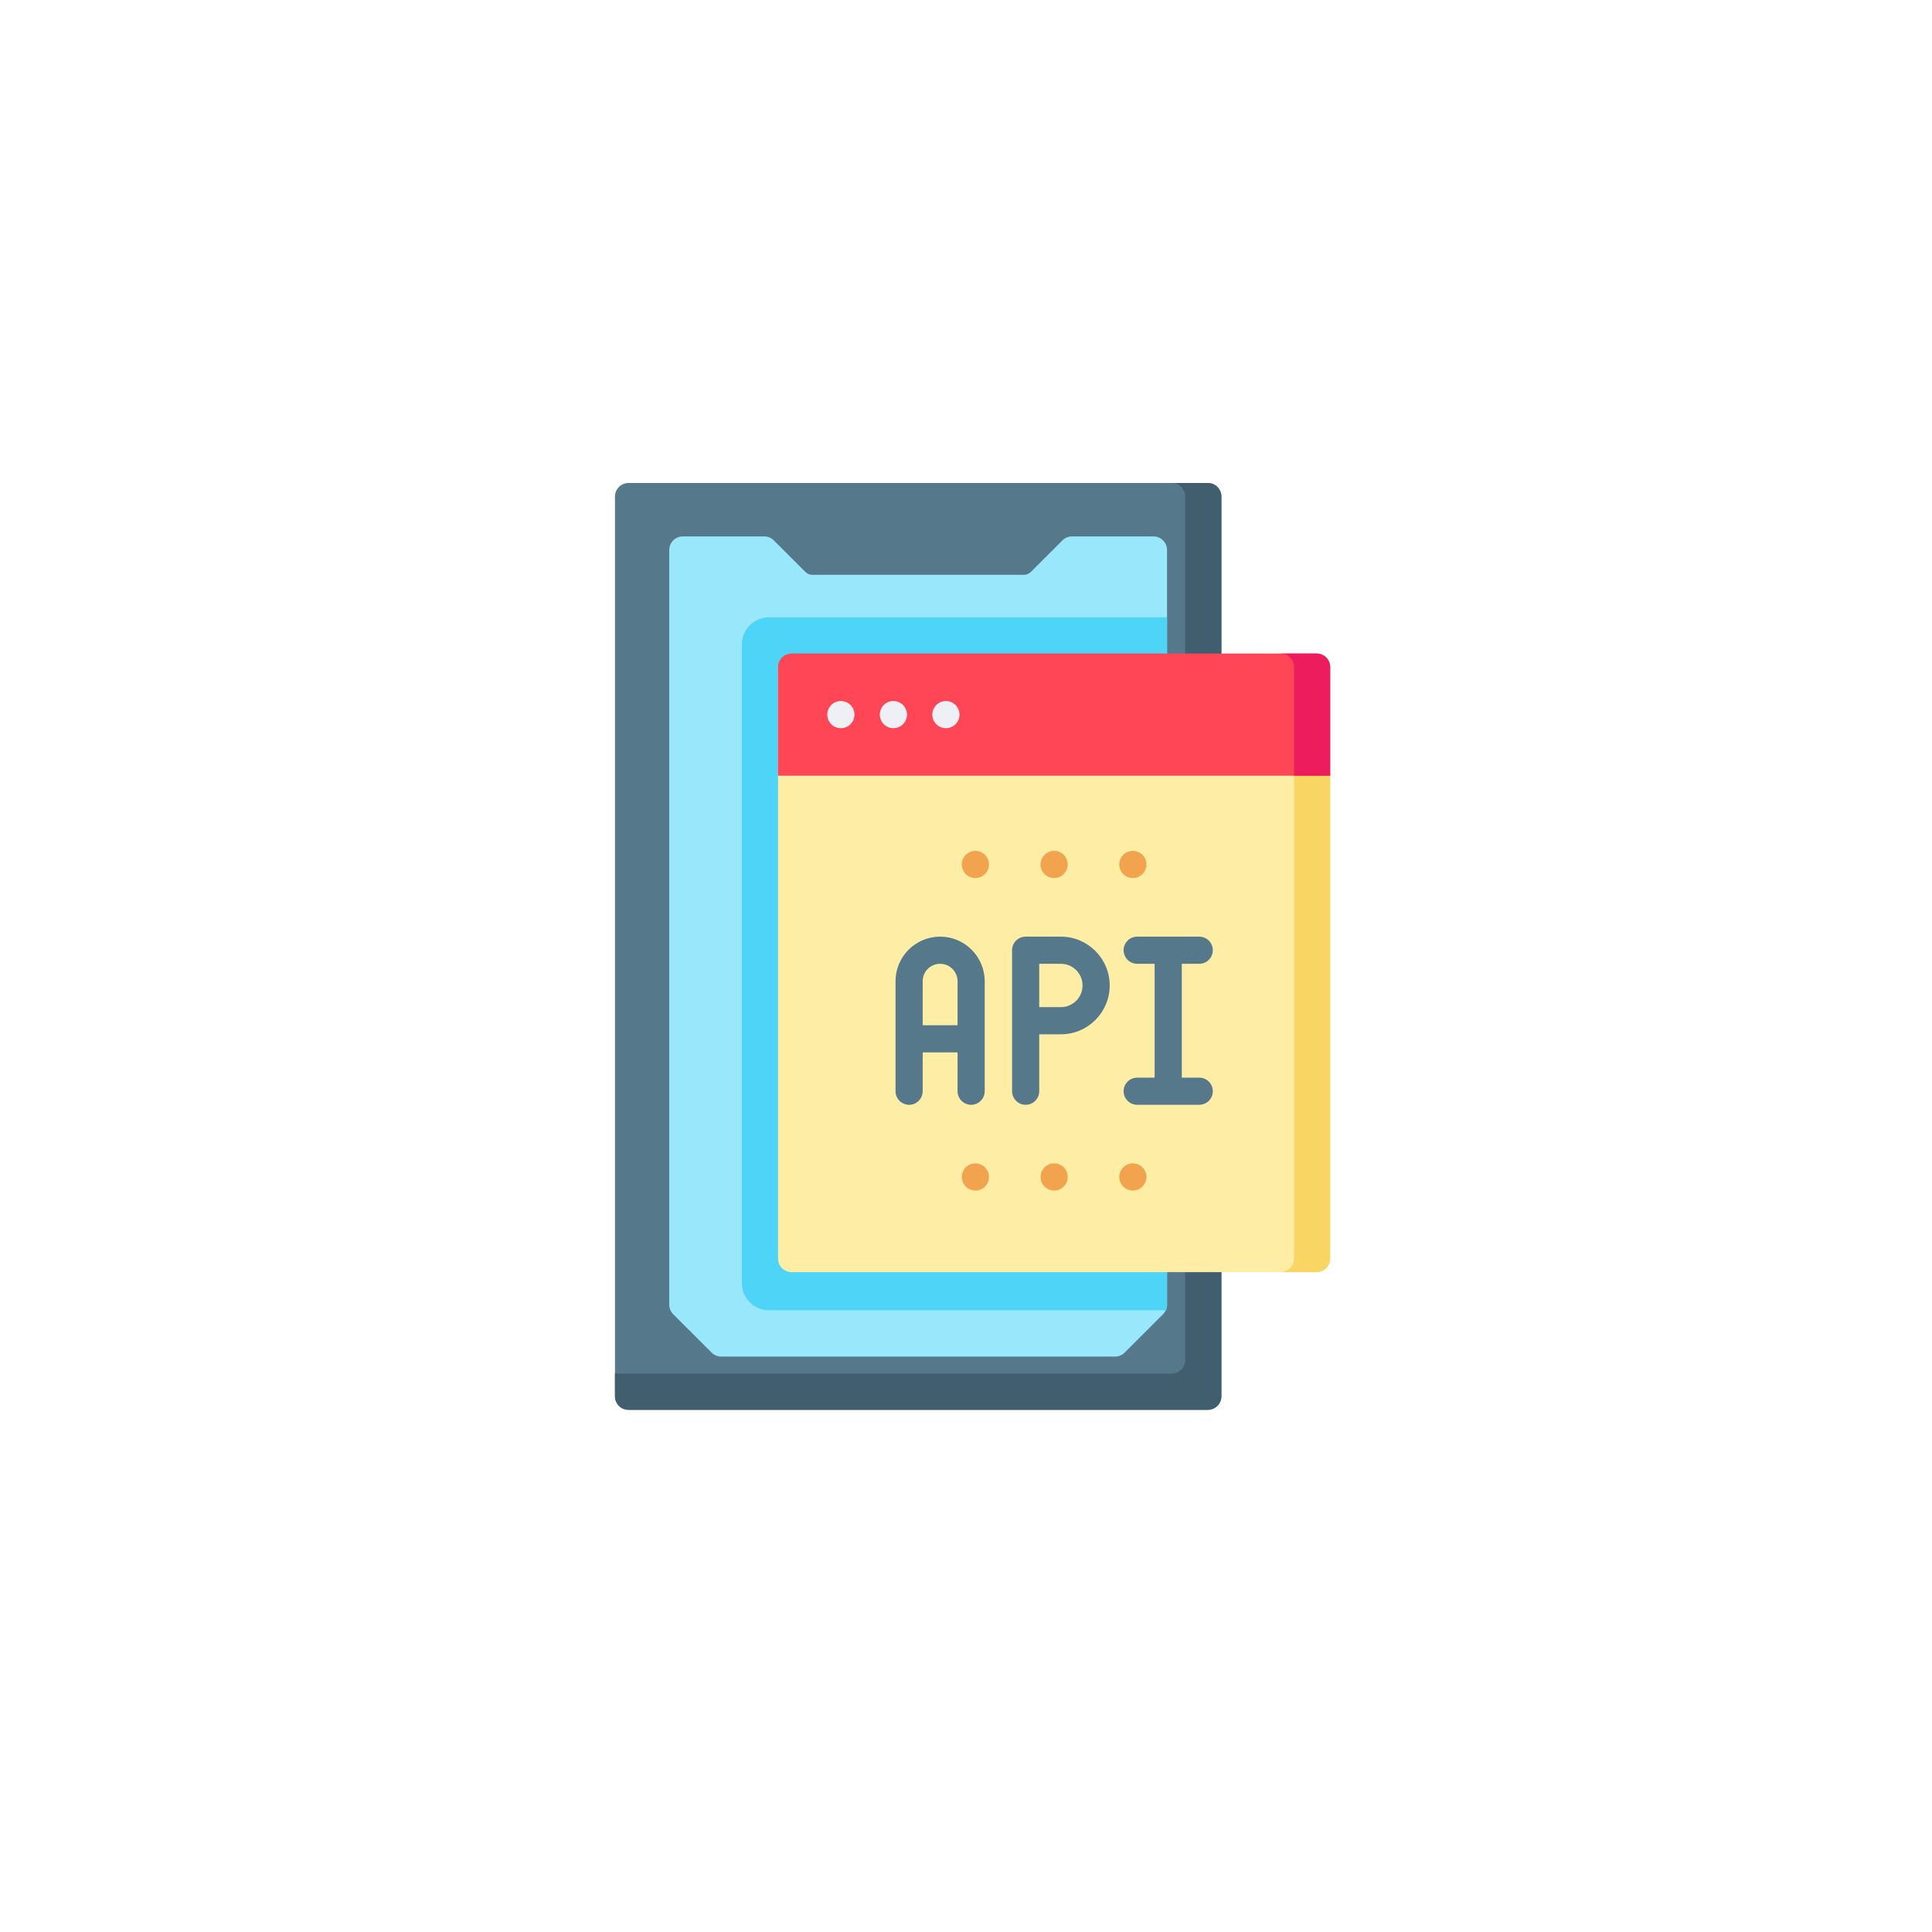 <svg width="148" height="148" viewBox="0 0 148 148" fill="none" xmlns="http://www.w3.org/2000/svg">
<g filter="url(#filter0_d_2030_4938)">
<circle cx="74" cy="72" r="60" fill="white"/>
</g>
<g clip-path="url(#clip0_2030_4938)">
<path d="M93.564 38.04V106.96C93.564 107.236 93.455 107.5 93.26 107.695C93.065 107.89 92.8 108 92.524 108H48.149C47.874 108 47.609 107.891 47.414 107.696C47.219 107.501 47.109 107.236 47.109 106.96V38.04C47.109 37.764 47.219 37.5 47.414 37.305C47.609 37.11 47.874 37 48.149 37H92.524C93.099 37 93.564 37.466 93.564 38.04Z" fill="#56788B"/>
<path d="M93.564 38.04V106.96C93.564 107.236 93.455 107.5 93.26 107.695C93.065 107.89 92.8 108 92.524 108H48.149C47.874 108 47.609 107.891 47.414 107.696C47.219 107.501 47.109 107.236 47.109 106.96V105.226H89.751C90.325 105.226 90.791 104.76 90.791 104.186V38.04C90.791 37.764 90.681 37.5 90.486 37.305C90.291 37.11 90.027 37 89.751 37H92.524C93.099 37 93.564 37.466 93.564 38.04Z" fill="#415E6F"/>
<path d="M89.4 42.132V99.939C89.4 100.09 89.367 100.239 89.305 100.373C89.255 100.484 89.184 100.587 89.095 100.674L86.154 103.616C86.057 103.713 85.943 103.789 85.816 103.842C85.69 103.894 85.555 103.921 85.418 103.921H55.247C54.971 103.921 54.706 103.811 54.512 103.616L51.569 100.674C51.375 100.479 51.266 100.215 51.266 99.939V42.132C51.266 41.995 51.292 41.86 51.345 41.734C51.397 41.608 51.474 41.493 51.57 41.396C51.667 41.3 51.781 41.223 51.908 41.171C52.034 41.118 52.169 41.092 52.306 41.092H58.546C58.822 41.092 59.085 41.201 59.281 41.397L61.698 43.814C61.839 43.954 62.029 44.033 62.228 44.033H78.437C78.635 44.033 78.827 43.954 78.967 43.814L81.384 41.397C81.481 41.3 81.595 41.223 81.722 41.171C81.848 41.119 81.983 41.092 82.12 41.092H88.36C88.636 41.092 88.901 41.201 89.096 41.396C89.291 41.592 89.4 41.856 89.4 42.132Z" fill="#99E7FA"/>
<path d="M89.403 47.29V99.939C89.403 100.09 89.37 100.239 89.307 100.373H58.911C57.761 100.373 56.828 99.441 56.828 98.29V49.373C56.828 48.224 57.761 47.29 58.911 47.29H89.403Z" fill="#4DD4F7"/>
<path d="M101.896 59.42V96.412C101.897 96.549 101.87 96.684 101.817 96.81C101.765 96.936 101.689 97.051 101.592 97.147C101.495 97.244 101.381 97.321 101.255 97.373C101.128 97.425 100.993 97.452 100.856 97.452H60.642C60.068 97.452 59.602 96.986 59.602 96.412V51.104L99.123 58.875L101.896 59.42Z" fill="#FDEDA5"/>
<path d="M101.899 59.42V96.412C101.899 96.549 101.873 96.684 101.82 96.81C101.768 96.936 101.692 97.051 101.595 97.147C101.498 97.244 101.384 97.321 101.257 97.373C101.131 97.425 100.996 97.452 100.859 97.452H98.086C98.661 97.452 99.126 96.986 99.126 96.412V58.875L101.899 59.42Z" fill="#F9D564"/>
<path d="M101.896 51.104V59.42H59.602V51.104C59.602 50.828 59.711 50.564 59.906 50.369C60.101 50.174 60.366 50.064 60.642 50.064H100.856C101.432 50.064 101.896 50.53 101.896 51.104Z" fill="#FF4656"/>
<path d="M101.899 51.104V59.42H99.126V51.104C99.126 50.967 99.099 50.832 99.047 50.706C98.995 50.58 98.918 50.465 98.822 50.368C98.725 50.272 98.61 50.195 98.484 50.143C98.358 50.091 98.222 50.064 98.086 50.064H100.859C101.435 50.064 101.899 50.53 101.899 51.104Z" fill="#ED1D5D"/>
<path d="M81.269 71.751H78.569C78.432 71.751 78.297 71.778 78.171 71.83C78.045 71.882 77.93 71.959 77.833 72.055C77.737 72.152 77.66 72.267 77.608 72.393C77.556 72.519 77.529 72.654 77.529 72.791V83.592C77.529 83.868 77.638 84.132 77.834 84.327C78.028 84.522 78.293 84.632 78.569 84.632C78.845 84.632 79.109 84.522 79.304 84.327C79.499 84.132 79.609 83.868 79.609 83.592V79.232H81.269C83.331 79.232 85.008 77.554 85.008 75.491C85.008 73.429 83.331 71.751 81.269 71.751ZM81.269 77.151H79.609V73.831H81.269C82.184 73.831 82.928 74.576 82.928 75.491C82.928 76.407 82.184 77.151 81.269 77.151ZM72.017 71.751C70.134 71.751 68.602 73.283 68.602 75.167V83.592C68.602 83.868 68.711 84.132 68.906 84.327C69.101 84.522 69.366 84.632 69.642 84.632C69.917 84.632 70.182 84.522 70.377 84.327C70.572 84.132 70.682 83.868 70.682 83.592V80.619H73.353V83.592C73.353 83.868 73.463 84.132 73.658 84.327C73.853 84.522 74.117 84.632 74.393 84.632C74.669 84.632 74.934 84.522 75.129 84.327C75.324 84.132 75.433 83.868 75.433 83.592V75.167C75.433 73.284 73.901 71.751 72.017 71.751ZM70.682 78.538V75.167C70.682 74.431 71.281 73.831 72.018 73.831C72.754 73.831 73.353 74.431 73.353 75.167V78.538H70.682ZM91.866 82.552H90.53V73.831H91.866C92.44 73.831 92.906 73.366 92.906 72.791C92.906 72.216 92.44 71.751 91.866 71.751H87.114C86.54 71.751 86.074 72.216 86.074 72.791C86.074 73.366 86.54 73.831 87.114 73.831H88.45V82.552H87.114C86.54 82.552 86.074 83.017 86.074 83.592C86.074 84.167 86.54 84.632 87.114 84.632H91.866C92.44 84.632 92.906 84.167 92.906 83.592C92.906 83.017 92.44 82.552 91.866 82.552Z" fill="#56788B"/>
<path d="M64.415 55.782C64.99 55.782 65.455 55.316 65.455 54.742C65.455 54.167 64.99 53.702 64.415 53.702C63.841 53.702 63.375 54.167 63.375 54.742C63.375 55.316 63.841 55.782 64.415 55.782Z" fill="#EEF0F5"/>
<path d="M68.439 55.782C69.013 55.782 69.479 55.317 69.479 54.742C69.479 54.168 69.013 53.702 68.439 53.702C67.864 53.702 67.398 54.168 67.398 54.742C67.398 55.317 67.864 55.782 68.439 55.782Z" fill="#EEF0F5"/>
<path d="M72.462 55.782C73.037 55.782 73.502 55.317 73.502 54.742C73.502 54.168 73.037 53.702 72.462 53.702C71.888 53.702 71.422 54.168 71.422 54.742C71.422 55.317 71.888 55.782 72.462 55.782Z" fill="#EEF0F5"/>
<path d="M74.72 67.261C75.294 67.261 75.76 66.796 75.76 66.221C75.76 65.647 75.294 65.181 74.72 65.181C74.145 65.181 73.68 65.647 73.68 66.221C73.68 66.796 74.145 67.261 74.72 67.261Z" fill="#F2A34E"/>
<path d="M80.751 67.262C81.325 67.262 81.791 66.796 81.791 66.222C81.791 65.647 81.325 65.181 80.751 65.181C80.177 65.181 79.711 65.647 79.711 66.222C79.711 66.796 80.177 67.262 80.751 67.262Z" fill="#F2A34E"/>
<path d="M86.782 67.262C87.357 67.262 87.822 66.796 87.822 66.222C87.822 65.647 87.357 65.182 86.782 65.182C86.208 65.182 85.742 65.647 85.742 66.222C85.742 66.796 86.208 67.262 86.782 67.262Z" fill="#F2A34E"/>
<path d="M74.72 91.201C75.294 91.201 75.76 90.735 75.76 90.161C75.76 89.587 75.294 89.121 74.72 89.121C74.145 89.121 73.68 89.587 73.68 90.161C73.68 90.735 74.145 91.201 74.72 91.201Z" fill="#F2A34E"/>
<path d="M80.751 91.201C81.325 91.201 81.791 90.735 81.791 90.161C81.791 89.587 81.325 89.121 80.751 89.121C80.177 89.121 79.711 89.587 79.711 90.161C79.711 90.735 80.177 91.201 80.751 91.201Z" fill="#F2A34E"/>
<path d="M86.782 91.201C87.357 91.201 87.822 90.736 87.822 90.161C87.822 89.587 87.357 89.121 86.782 89.121C86.208 89.121 85.742 89.587 85.742 90.161C85.742 90.736 86.208 91.201 86.782 91.201Z" fill="#F2A34E"/>
</g>
<defs>
<filter id="filter0_d_2030_4938" x="0.667" y="0.571" width="146.667" height="146.667" filterUnits="userSpaceOnUse" color-interpolation-filters="sRGB">
<feFlood flood-opacity="0" result="BackgroundImageFix"/>
<feColorMatrix in="SourceAlpha" type="matrix" values="0 0 0 0 0 0 0 0 0 0 0 0 0 0 0 0 0 0 127 0" result="hardAlpha"/>
<feOffset dy="1.905"/>
<feGaussianBlur stdDeviation="6.667"/>
<feComposite in2="hardAlpha" operator="out"/>
<feColorMatrix type="matrix" values="0 0 0 0 0.696 0 0 0 0 0.696 0 0 0 0 0.696 0 0 0 0.25 0"/>
<feBlend mode="normal" in2="BackgroundImageFix" result="effect1_dropShadow_2030_4938"/>
<feBlend mode="normal" in="SourceGraphic" in2="effect1_dropShadow_2030_4938" result="shape"/>
</filter>
<clipPath id="clip0_2030_4938">
<rect width="71" height="71" fill="white" transform="translate(39 37)"/>
</clipPath>
</defs>
</svg>

